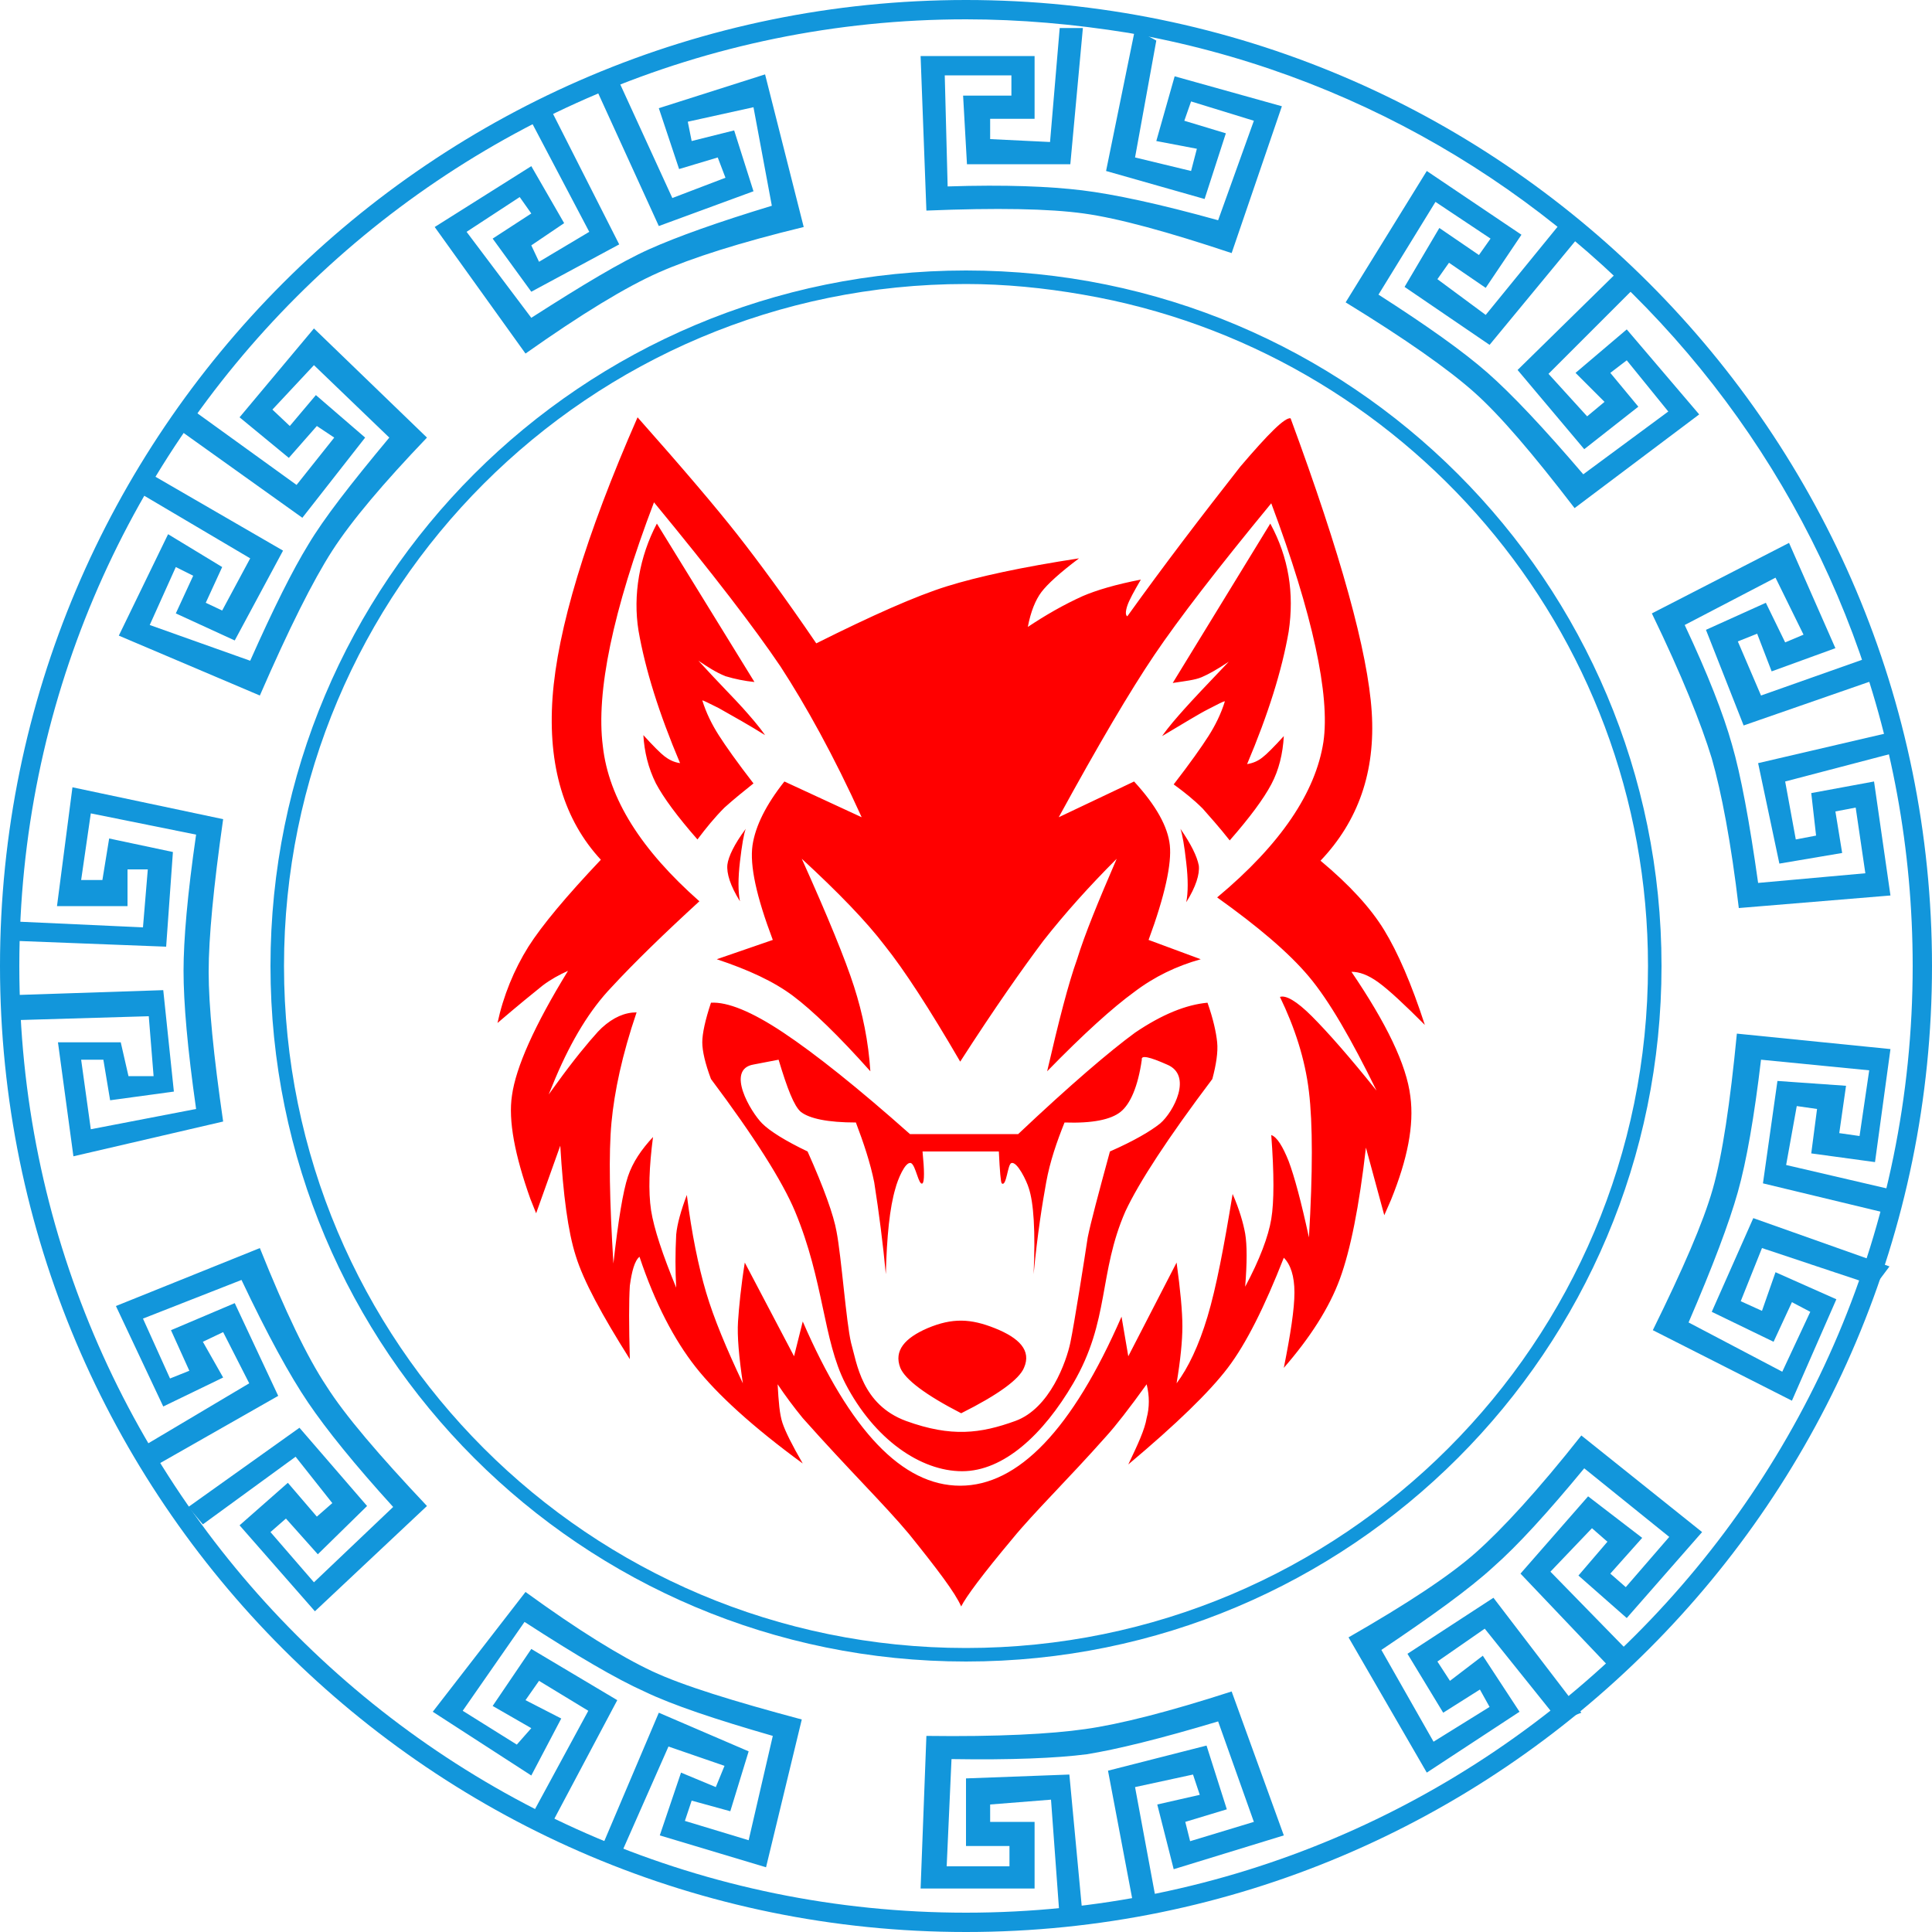 <?xml version="1.0" encoding="utf-8"?>
<!-- Generator: $$$/GeneralStr/196=Adobe Illustrator 27.6.0, SVG Export Plug-In . SVG Version: 6.00 Build 0)  -->
<svg version="1.1" id="ChenYu" xmlns="http://www.w3.org/2000/svg" xmlns:xlink="http://www.w3.org/1999/xlink" x="0px" y="0px"
	 viewBox="0 0 200 200" style="enable-background:new 0 0 200 200;" xml:space="preserve">
<style type="text/css">
	.st0{fill:#1296DB;}
	.st1{fill:#FF0000;}
</style>
<path class="st0" d="M100,0c55.2,0,100,44.8,100,100s-44.8,100-100,100S0,155.2,0,100S44.8,0,100,0z M100,2C45.9,2,2,45.9,2,100
	s43.9,98,98,98s98-43.9,98-98c0-48.4-35.1-88.6-81.2-96.6C111.2,2.5,105.6,2,100,2z"/>
<path class="st0" d="M100,28c39.8,0,72,32.2,72,72s-32.2,72-72,72s-72-32.2-72-72C28,60.2,60.2,28,100,28z M100,29.4
	C61,29.4,29.4,61,29.4,100S61,170.6,100,170.6s70.6-31.6,70.6-70.6c0-34.9-25.3-63.8-58.5-69.5C108.1,29.8,104,29.4,100,29.4z"/>
<path class="st0" d="M109.7,2.9l-1,11.8l-6.2-0.3v-2.1h4.6V5.8H95.3l0.6,16c7.3-0.3,12.7-0.2,16.3,0.3c3.6,0.5,8.7,1.9,15.3,4.1
	l5.2-15.2l-11.1-3.1l-1.9,6.7l4.2,0.8l-0.6,2.3l-5.8-1.4l2.2-12.1l-2.2-1.2l-3,14.7l10.2,2.9l2.2-6.8l-4.3-1.3l0.7-2l6.5,2
	l-3.7,10.3c-6.1-1.7-10.8-2.7-14.1-3.1c-3.3-0.4-7.9-0.6-13.9-0.4L97.8,7.8h6.9v2.1h-5l0.4,7.1h10.7l1.3-14.1L109.7,2.9L109.7,2.9z
	 M161.3,23.4l-7.5,9.2l-5-3.7l1.2-1.7l3.8,2.6l3.7-5.5l-9.8-6.6l-8.4,13.6c6.2,3.8,10.6,6.9,13.3,9.3c2.7,2.4,6.1,6.4,10.4,12
	l12.9-9.7l-7.5-8.8l-5.3,4.5l3,3l-1.8,1.5l-4-4.4L169,30l-1.2-2.2l-10.7,10.5l6.9,8.2l5.6-4.4l-2.9-3.5l1.7-1.3l4.3,5.3l-8.8,6.5
	c-4.1-4.8-7.4-8.3-9.9-10.5c-2.5-2.2-6.3-4.9-11.3-8.1l5.9-9.6l5.7,3.8l-1.2,1.7l-4.1-2.8l-3.6,6.1l8.8,6l9-10.9L161.3,23.4
	L161.3,23.4z M196.5,123.3l-11.6-2.7l1.1-6.1l2.1,0.3l-0.6,4.6l6.6,0.9l1.6-11.7l-15.9-1.6c-0.7,7.2-1.5,12.6-2.5,16.1
	c-1,3.5-3.1,8.3-6.2,14.6l14.4,7.3l4.6-10.5l-6.3-2.8l-1.4,4l-2.2-1l2.2-5.5l11.7,3.9l1.5-2l-14.1-5l-4.3,9.7l6.4,3.1l1.9-4.1l1.9,1
	l-2.9,6.2l-9.7-5.1c2.5-5.8,4.2-10.3,5.1-13.5c0.9-3.2,1.7-7.8,2.4-13.7l11.2,1.1l-1,6.8l-2.1-0.3l0.7-4.9l-7.1-0.5l-1.5,10.6
	l13.7,3.3L196.5,123.3L196.5,123.3z M168.8,171.2l-8.3-8.5l4.3-4.5l1.6,1.4l-3,3.5l5,4.4l7.8-8.9l-12.5-10
	c-4.5,5.7-8.2,9.7-10.9,12.1c-2.7,2.4-7.1,5.3-13.2,8.8l8.1,14l9.6-6.3l-3.8-5.8l-3.4,2.6l-1.3-2l4.9-3.4l7.7,9.6l2.3-0.9l-9.1-11.9
	l-8.9,5.8l3.7,6.1l3.8-2.4l1,1.8l-5.8,3.6l-5.4-9.5c5.2-3.5,9.1-6.3,11.6-8.6c2.5-2.2,5.6-5.6,9.4-10.2l8.8,7.1l-4.5,5.2l-1.6-1.4
	l3.3-3.7l-5.6-4.3l-7,8l9.7,10.2L168.8,171.2L168.8,171.2z M21,157.8l9.6-7l3.8,4.8l-1.6,1.4l-3-3.5l-5,4.4l7.8,8.9l11.6-10.9
	c-5-5.3-8.5-9.4-10.4-12.4c-2-3-4.3-7.8-6.9-14.3l-14.9,6l4.9,10.4l6.2-3l-2.1-3.7l2.1-1l2.7,5.3l-10.6,6.3l0.6,2.4l13-7.4l-4.5-9.6
	l-6.6,2.8l1.9,4.2l-2,0.8l-2.8-6.2l10.2-4c2.7,5.7,5,9.9,6.9,12.7c1.9,2.8,4.8,6.4,8.8,10.8l-8.2,7.8l-4.5-5.2l1.6-1.4l3.3,3.7
	l5.1-5l-7-8.1l-11.5,8.2C19.4,155.9,21,157.8,21,157.8z M109.7,198.6l-0.9-12.3l-6.3,0.5v1.8h4.6v6.9H95.3l0.6-15.8
	c7.4,0.1,12.9-0.2,16.4-0.7c3.6-0.5,8.7-1.8,15.2-3.9l5.4,14.9l-11.4,3.5l-1.7-6.7l4.4-1l-0.7-2.1l-6,1.3l2.3,12.4l-2.3,0.7
	l-2.8-14.8l10.2-2.6l2.1,6.6l-4.3,1.3l0.5,2l6.6-2l-3.7-10.4c-6,1.8-10.5,2.9-13.6,3.4c-3.1,0.4-7.8,0.6-14,0.5L98,193.2h6.5v-2.1
	H100v-7l10.7-0.4l1.4,14.9H109.7L109.7,198.6z M55.1,187.8l5.8-10.7l-5.1-3.1l-1.4,2l3.7,1.9l-3.1,5.9l-10.2-6.6l9.6-12.4
	c5.5,4,9.9,6.7,13.1,8.2c3.2,1.5,8.4,3.1,15.5,5l-3.7,15.3l-11-3.3l2.2-6.5l3.6,1.5l0.9-2.2l-5.8-2l-5.3,12l-1.9-0.9l6.2-14.6l9.3,4
	l-1.9,6.2l-4-1.1l-0.7,2.1l6.6,2l2.5-10.8c-5.9-1.7-10.4-3.2-13.3-4.6c-2.9-1.3-7-3.7-12.4-7.2l-6.4,9.2l5.6,3.5l1.5-1.7l-4-2.3
	l4-5.9l8.9,5.3L57,189L55.1,187.8L55.1,187.8z M1.7,95.4L14.8,96l0.5-6h-2.1v3.8H5.9l1.6-12.3l15.6,3.3c-1,7-1.5,12.3-1.5,15.8
	c0,3.5,0.5,8.6,1.5,15.5l-15.5,3.6l-1.6-11.8h6.5l0.8,3.5h2.6l-0.5-6.2l-13.6,0.4V103l15.1-0.5L18,113l-6.6,0.9l-0.7-4.2H8.4l1,7.2
	l10.9-2.1c-0.9-6.3-1.3-11-1.3-14.3c0-3.2,0.4-7.9,1.3-14.1L9.4,84.2l-1,6.9h2.2l0.7-4.3l6.6,1.4l-0.7,9.8L1.7,97.4L1.7,95.4
	L1.7,95.4z M193.9,67.9l-11.6,4.1l-2.4-5.6l2-0.8l1.5,3.9l6.6-2.4l-4.8-10.9l-14.2,7.3c3.1,6.4,5.1,11.4,6.2,15
	c1,3.5,2,8.7,2.8,15.5l15.7-1.3l-1.7-11.8l-6.5,1.2l0.5,4.4l-2.1,0.4l-1.1-6l12.6-3.3l-0.8-2l-14.6,3.4l2.2,10.4l6.5-1.1l-0.7-4.3
	l2.1-0.4l1,6.8l-11.1,1c-0.9-6.4-1.8-11.2-2.7-14.3c-0.9-3.2-2.5-7.3-4.9-12.4l9.4-4.9l2.9,5.9l-1.9,0.8l-2-4.1l-6.2,2.8l3.9,9.9
	l14.1-4.9L193.9,67.9L193.9,67.9z M14.9,51.3l11,6.5l-2.9,5.4l-1.7-0.8l1.7-3.7l-5.6-3.4l-5.1,10.5L26.9,72c3-6.9,5.5-11.9,7.5-15
	c2-3.1,5.3-7,9.8-11.7L32.5,34l-7.7,9.2l5.1,4.2l2.9-3.3l1.8,1.2l-3.9,4.9l-10.8-7.8l-1.2,2.2l12.6,9l6.5-8.3l-5.1-4.4L30,44.1
	l-1.8-1.7l4.3-4.6l7.8,7.5c-4,4.8-6.8,8.4-8.4,11.1c-1.6,2.6-3.6,6.6-6,12l-10.4-3.7l2.7-6l1.8,0.9l-1.8,3.9l6.1,2.8l5-9.3L16,49.3
	L14.9,51.3L14.9,51.3z M55,12.6L61,24l-5.2,3.1L55,25.4l3.4-2.3L55,17.2l-10,6.3l9.4,13.1c5.8-4.1,10.4-6.9,13.8-8.4
	c3.4-1.5,8.4-3.1,15-4.7l-4-15.8l-11,3.5l2.1,6.3l4-1.2l0.8,2.1l-5.5,2.1L64.1,8.5l-2.2,1.1l6.3,13.8l9.8-3.6l-2-6.3l-4.4,1.1
	l-0.4-2l6.8-1.5l1.9,10.2c-5.6,1.7-9.8,3.2-12.7,4.5c-2.9,1.3-6.9,3.7-12.2,7.1L48.3,24l5.5-3.6l1.2,1.7l-4,2.6l4,5.5l9.1-4.9
	l-7.2-14.2L55,12.6L55,12.6z"/>
<path class="st1" d="M133.6,43.3c5.2,14.1,8,24.2,8.4,30.4c0.4,6.2-1.4,11.3-5.3,15.4c3,2.5,5.2,4.9,6.6,7.2
	c1.4,2.3,2.8,5.5,4.2,9.8c-2.1-2.1-3.7-3.6-4.8-4.4c-1.1-0.8-2-1.1-2.8-1.1c3.6,5.3,5.7,9.6,6.1,12.9c0.4,3-0.3,6.5-2,10.7l-0.7,1.6
	l-1.9-7c-0.7,6.1-1.6,10.6-2.7,13.6c-1.1,3-3.1,6.1-5.8,9.2c0.7-3.5,1.1-6.1,1.1-7.8c0-1.7-0.4-2.9-1.1-3.6c-2,5.1-3.9,8.9-5.8,11.4
	c-1.9,2.5-5.3,5.8-10.3,10c1-2.1,1.7-3.6,1.9-4.8c0.3-1.1,0.3-2.3,0-3.5c-1.8,2.5-3.2,4.3-4.2,5.4c-3.9,4.4-7.5,7.9-9.7,10.6
	c-3.1,3.7-4.8,6-5.3,7c-0.6-1.4-2.5-3.9-5.4-7.5c-2.5-3-6.2-6.6-11-12c-0.9-1.1-1.8-2.3-2.6-3.5c0.1,1.8,0.2,3.1,0.5,4
	c0.3,0.9,1,2.3,2.1,4.2c-5.2-3.8-8.9-7.2-11.1-10s-4.2-6.6-5.8-11.4c-0.5,0.4-0.8,1.5-1,3c-0.1,1.6-0.1,4.1,0,7.6
	c-2.9-4.6-4.8-8.1-5.6-10.7c-0.8-2.5-1.3-6.3-1.6-11.4l-2.5,7l-0.6-1.5c-1.6-4.5-2.3-8.1-1.9-10.7c0.4-2.9,2.3-7.2,5.8-12.9
	c-0.9,0.4-1.8,0.9-2.6,1.5c-1,0.8-2.6,2.1-4.7,3.9c0.6-2.8,1.7-5.5,3.2-7.9c1.4-2.2,3.9-5.2,7.5-9c-3.8-4.1-5.5-9.7-5-16.8
	c0.5-7,3.4-16.7,8.8-29c4.7,5.3,8.1,9.3,10.3,12.1c2.2,2.8,5,6.6,8.2,11.3c5.8-2.9,10.3-4.9,13.5-5.9c3.2-1,7.8-2,13.7-2.9
	c-2,1.5-3.3,2.7-3.9,3.5c-0.6,0.8-1.1,2-1.4,3.6c1.8-1.2,3.7-2.3,5.7-3.2c1.4-0.6,3.4-1.2,6-1.7c-0.7,1.2-1.2,2.1-1.4,2.7
	c-0.2,0.6-0.2,1,0,1.1c3.8-5.3,7.7-10.4,11.7-15.5C131.3,44.9,133,43.2,133.6,43.3L133.6,43.3z M131.6,52.1
	c-5.6,6.8-9.6,12-12.1,15.7c-2.5,3.7-5.8,9.3-9.9,16.8l7.8-3.7c2.3,2.5,3.5,4.7,3.7,6.6c0.2,1.9-0.5,5.2-2.2,9.8l5.4,2
	c-2.5,0.7-4.8,1.8-6.9,3.4c-2.2,1.6-5.2,4.3-9,8.2c1.2-5.2,2.2-9.1,3.1-11.6c0.8-2.6,2.2-6,4.1-10.4c-2.9,2.9-5.4,5.7-7.6,8.5
	c-2.1,2.8-5,6.9-8.6,12.5c-3.2-5.5-5.8-9.5-7.8-12c-1.9-2.5-4.8-5.5-8.6-9c2.7,6,4.5,10.4,5.4,13.2c0.9,2.8,1.5,5.7,1.7,8.8
	c-3.3-3.7-6-6.3-8-7.8c-2-1.5-4.6-2.7-7.9-3.8l5.8-2c-1.7-4.5-2.4-7.7-2.1-9.8c0.3-2,1.4-4.2,3.3-6.6l8,3.7
	C86.3,78.2,83.4,73,80.8,69c-2.7-4-7-9.6-13.1-17c-4.3,11.3-6,19.7-5.3,25.2C63,82.7,66.4,88,72.4,93.3c-3.6,3.3-6.7,6.3-9.1,8.9
	c-2.2,2.3-4.1,5.4-5.8,9.4l-0.7,1.7l0.8-1.1c1.8-2.5,3.3-4.3,4.3-5.4l0.4-0.4c1.2-1.1,2.4-1.6,3.6-1.6c-1.5,4.4-2.3,8.2-2.6,11.4
	c-0.3,3.2-0.2,8.1,0.2,14.6c0.5-4.5,1-7.5,1.5-9c0.5-1.5,1.4-2.8,2.6-4.1c-0.4,3.1-0.5,5.6-0.2,7.6c0.3,1.9,1.2,4.6,2.6,8
	c-0.1-1.8-0.1-3.6,0-5.5c0.1-1.1,0.5-2.5,1.1-4.1c0.5,4,1.2,7.4,2,10.1c0.8,2.7,2.1,5.8,3.8,9.4c-0.4-2.7-0.6-4.9-0.5-6.4
	c0.1-1.5,0.3-3.6,0.7-6.1l5.1,9.7l0.9-3.6c4.9,11.3,10.3,17,16.3,17s11.6-5.8,16.7-17.5l0.7,4.1l5-9.7c0.4,2.9,0.6,5.1,0.6,6.6
	c0,1.5-0.2,3.5-0.6,5.9c1.2-1.6,2.3-3.9,3.2-6.9c0.9-3,1.7-7.2,2.6-12.7c0.7,1.6,1.1,3,1.3,4.1c0.2,1.2,0.2,3,0,5.5
	c1.5-2.8,2.4-5.2,2.7-7c0.3-1.8,0.3-4.7,0-8.7c0.6,0.2,1.2,1.2,1.8,2.7c0.6,1.6,1.3,4.2,2.1,7.9c0.4-6.7,0.4-11.8,0-15.1
	c-0.4-3.4-1.5-6.7-3-9.8c0.6-0.2,1.7,0.4,3.3,2c1.6,1.6,3.9,4.2,6.7,7.7c-2.6-5.3-4.9-9.3-7-11.8c-2.1-2.5-5.3-5.2-9.5-8.2
	c6.6-5.5,10.2-10.9,11-16.1C137.7,72,135.9,63.6,131.6,52.1L131.6,52.1z M125,103.8c0.6,1.7,0.9,3.1,1,4.1c0.1,1-0.1,2.3-0.5,3.8
	c-4.6,6.1-7.6,10.7-9,13.7c-2.8,6.4-1.6,11.3-5.4,17.8c-3.1,5.3-7.2,9.1-11.5,9.1c-4.3,0-9.1-3.3-12.1-9.1
	c-2.3-4.5-2.2-10.6-5.2-17.8c-1.3-3.1-4.2-7.7-8.7-13.7c-0.6-1.6-0.9-2.9-0.9-3.8c0-0.9,0.3-2.3,0.9-4.1c1.7-0.1,4.2,0.9,7.5,3.1
	c3.3,2.2,7.7,5.7,13.1,10.5h11.2c5.4-5.1,9.5-8.6,12.1-10.5C120.3,105,122.8,104,125,103.8L125,103.8z M118.2,109.7
	c-0.4,2.8-1.2,4.6-2.2,5.4c-1,0.8-2.9,1.2-5.8,1.1c-0.8,2-1.5,4-1.9,6.2c-0.4,2.2-0.9,5.3-1.3,9.5c0.2-4.5,0-7.4-0.5-8.9
	c-0.2-0.7-1.2-2.8-1.8-2.6c-0.4,0.1-0.5,2.5-1,2.1c-0.1-0.1-0.2-1.2-0.3-3.3h-7.9c0.2,2,0.2,3.1,0,3.3c-0.4,0.3-0.7-1.9-1.2-2.1
	c-0.6-0.2-1.4,1.8-1.6,2.6c-0.6,2-0.9,5-1,8.9c-0.3-3.2-0.7-6.3-1.2-9.5c-0.4-2-1.1-4.1-1.9-6.2c-2.9,0-4.8-0.4-5.7-1.1
	c-0.7-0.6-1.4-2.4-2.3-5.4l-2.6,0.5c-2.9,0.5-0.3,4.9,0.9,6.1c0.8,0.8,2.4,1.8,4.7,2.9c1.7,3.8,2.7,6.6,3,8.3
	c0.5,2.6,1,9.4,1.5,11.5c0.6,2.1,1.1,6.4,5.7,8.1c4.7,1.7,7.7,1.3,11.3,0c3.6-1.3,5.3-6.2,5.7-8.1c0.4-1.9,1.5-8.9,1.8-10.9
	c0.3-1.5,1.1-4.5,2.3-8.9c2.5-1.1,4.2-2.1,5.2-2.9c1.4-1.2,3.4-5,0.7-6.1C119,109.4,118.1,109.2,118.2,109.7L118.2,109.7z
	 M103,137.5c2.5,1,3.8,2.3,3,4.1c-0.5,1.2-2.7,2.8-6.5,4.7c-3.7-1.9-5.8-3.5-6.3-4.7c-0.7-1.8,0.5-3.1,2.8-4.1
	C98.6,136.4,100.5,136.5,103,137.5z M77.2,85.8c-0.2,0.5-0.4,1.7-0.6,3.4c-0.2,1.7-0.2,3.1,0,4.1c-1-1.6-1.4-2.9-1.3-3.8
	C75.4,88.7,76,87.4,77.2,85.8L77.2,85.8z M122.2,85.8c1.1,1.6,1.7,2.8,1.9,3.8c0.1,0.9-0.3,2.2-1.3,3.8c0.2-1,0.2-2.4,0-4.1
	C122.6,87.5,122.4,86.4,122.2,85.8L122.2,85.8z M68,54.2l10.1,16.4c-1-0.1-2-0.3-3-0.6c-1-0.4-1.9-1-2.8-1.6c2.2,2.4,3.8,4,4.6,4.9
	c0.8,0.9,1.6,1.8,2.3,2.8c-1.6-1-3.2-1.9-4.8-2.8c-1-0.5-1.6-0.8-1.7-0.8c0.4,1.3,1,2.5,1.7,3.6c0.7,1.1,1.9,2.8,3.6,5
	c-1,0.8-2,1.6-3,2.5c-1,1-1.9,2.1-2.8,3.3c-2.1-2.4-3.5-4.3-4.3-5.8c-0.8-1.6-1.2-3.3-1.3-5c1,1.1,1.8,1.9,2.2,2.2
	c0.4,0.3,0.9,0.6,1.6,0.7c-2.2-5.2-3.6-9.7-4.3-13.7C65.5,61.6,66.2,57.6,68,54.2L68,54.2z M131.5,54.2c1.9,3.5,2.5,7.2,1.9,11.2
	c-0.7,4-2.1,8.5-4.3,13.7c0.6-0.1,1.1-0.3,1.6-0.7c0.4-0.3,1.2-1.1,2.2-2.2c-0.1,1.8-0.5,3.5-1.3,5c-0.8,1.5-2.2,3.4-4.3,5.8
	c-1.1-1.4-2.1-2.5-2.8-3.3c-0.9-0.9-1.9-1.7-3-2.5c1.7-2.2,2.9-3.9,3.6-5c0.7-1.1,1.3-2.3,1.7-3.6c-0.2,0-0.7,0.3-1.7,0.8
	c-1,0.5-2.6,1.5-4.8,2.8c0.7-1,1.5-1.9,2.3-2.8c0.8-0.9,2.4-2.6,4.6-4.9c-1.2,0.8-2.1,1.3-2.8,1.6c-0.7,0.3-1.7,0.4-3,0.6
	L131.5,54.2L131.5,54.2z"/>
</svg>

